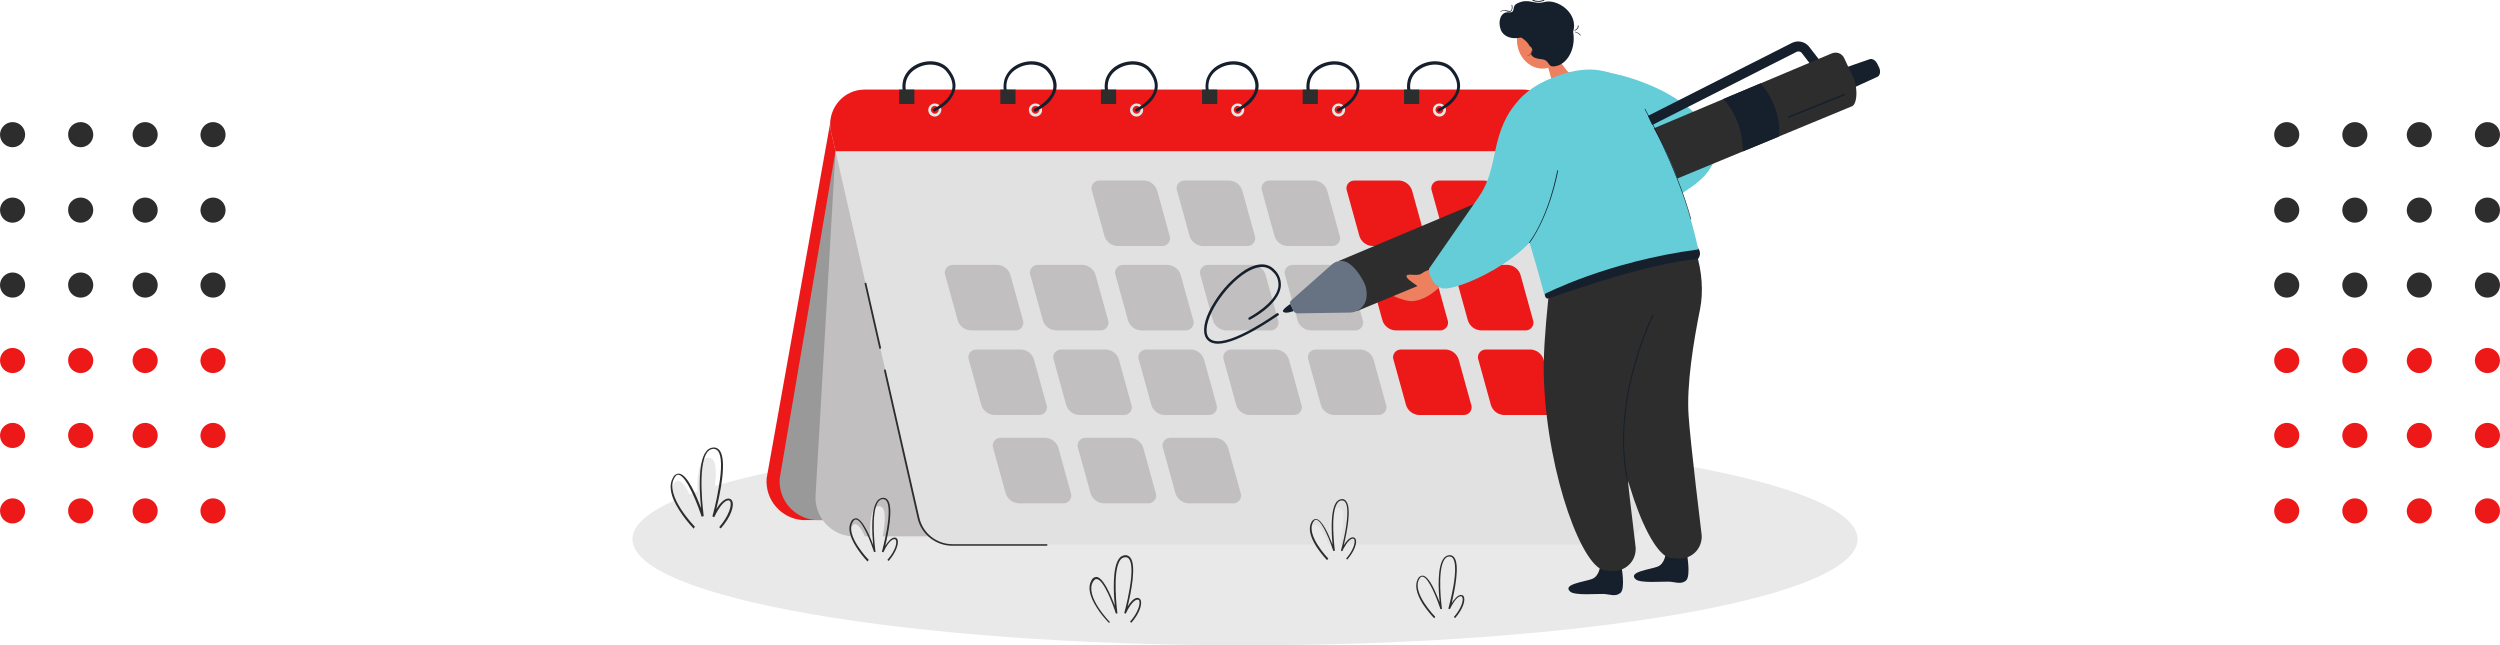 <?xml version="1.0" encoding="utf-8"?>
<!-- Generator: Adobe Illustrator 25.0.0, SVG Export Plug-In . SVG Version: 6.00 Build 0)  -->
<svg version="1.1" id="Layer_1" xmlns="http://www.w3.org/2000/svg" xmlns:xlink="http://www.w3.org/1999/xlink" x="0px" y="0px"
	 viewBox="0 0 954.2 246.3" style="enable-background:new 0 0 954.2 246.3;" xml:space="preserve">
<style type="text/css">
	.st0{clip-path:url(#SVGID_2_);}
	.st1{clip-path:url(#SVGID_4_);}
	.st2{fill:#E9E9E9;}
	.st3{opacity:0.6;}
	.st4{clip-path:url(#SVGID_6_);}
	.st5{fill:#D4D5D9;}
	.st6{clip-path:url(#SVGID_8_);}
	.st7{fill:#ED1818;}
	.st8{fill:#999999;}
	.st9{fill:#C1BFBF;}
	.st10{fill:#E1E1E1;}
	.st11{fill:#2D2D2D;}
	.st12{fill:#DCE9E7;}
	.st13{fill:#161F2C;}
	.st14{fill:#ED805F;}
	.st15{fill:#64CDD8;}
	.st16{fill:#677282;}
	.st17{clip-path:url(#SVGID_10_);}
	.st18{clip-path:url(#SVGID_12_);}
</style>
<g>
	<g id="Group_338" transform="translate(60)">
		<g>
			<g>
				<defs>
					<rect id="SVGID_1_" x="176.5" width="481.1" height="246.3"/>
				</defs>
				<clipPath id="SVGID_2_">
					<use xlink:href="#SVGID_1_"  style="overflow:visible;"/>
				</clipPath>
				<g id="Group_337" class="st0">
					<g id="Group_336">
						<g>
							<g>
								<defs>
									<rect id="SVGID_3_" x="176.5" width="481.1" height="246.3"/>
								</defs>
								<clipPath id="SVGID_4_">
									<use xlink:href="#SVGID_3_"  style="overflow:visible;"/>
								</clipPath>
								<g id="Group_335" class="st1">
									<path id="Path_1213" class="st2" d="M649,205.8c0,22.4-104.7,40.5-233.8,40.5s-233.8-18.1-233.8-40.5
										s104.7-40.5,233.8-40.5S649,183.5,649,205.8"/>
									<g id="Group_331" transform="translate(397.716 52.018)" class="st3">
										<g id="Group_330">
											<g>
												<g>
													<defs>
														<rect id="SVGID_5_" x="176.6" y="0" width="18.1" height="7"/>
													</defs>
													<clipPath id="SVGID_6_">
														<use xlink:href="#SVGID_5_"  style="overflow:visible;"/>
													</clipPath>
													<g id="Group_329" class="st4">
														<path id="Path_1214" class="st5" d="M188.2,0.2c4.5-0.7,6.1,0.5,6.4,2.2s-0.8,3.4-5.3,4.2c-8.2,1.4-12.8-1.2-12.8-1.2
															S179.9,1.6,188.2,0.2"/>
													</g>
												</g>
											</g>
										</g>
									</g>
									<g id="Group_334" transform="translate(395.113 39.075)" class="st3">
										<g id="Group_333">
											<g>
												<g>
													<defs>
														<rect id="SVGID_7_" x="176.5" y="0" width="11" height="14.7"/>
													</defs>
													<clipPath id="SVGID_8_">
														<use xlink:href="#SVGID_7_"  style="overflow:visible;"/>
													</clipPath>
													<g id="Group_332" class="st6">
														<path id="Path_1215" class="st5" d="M180.6,3.3c2.5-3.5,4.3-3.8,5.7-2.9s1.8,2.8-0.7,6.3c-4.5,6.5-9.2,7.8-9.2,7.8
															S176.1,9.9,180.6,3.3"/>
													</g>
												</g>
											</g>
										</g>
									</g>
									<path id="Path_1216" class="st7" d="M257.4,44l-24.8,138.6c-0.6,8.2,5.5,15.3,13.7,15.9c0.4,0,0.7,0,1.1,0h67L257.4,44z"/>
									<path id="Path_1217" class="st8" d="M258.9,57.7l-21.3,124.9c-0.6,8.2,5.5,15.3,13.7,15.9c0.4,0,0.7,0,1.1,0h67L258.9,57.7
										z"/>
									<path id="Path_1218" class="st9" d="M258.9,57.7l-7.6,131.1c-0.6,8.2,5.5,15.3,13.7,15.9c0.4,0,0.7,0,1.1,0h67L258.9,57.7z
										"/>
									<path id="Path_1219" class="st10" d="M554.8,207.9H303.6c-6.2,0-11.6-4.3-12.9-10.3L261.4,68.7l-2.5-11l-1.7-7.3
										c-1.6-7.1,2.8-14.3,10-15.9c1-0.2,2-0.3,2.9-0.3h251.2c6.2,0,11.6,4.3,12.9,10.3l3,13.2l2.5,11l28,123
										c1.6,7.1-2.8,14.3-10,15.9C556.8,207.8,555.8,207.9,554.8,207.9"/>
									<path id="Path_1220" class="st11" d="M275.9,133.2c-0.2,0-0.3-0.1-0.3-0.3l-5.6-24.6c0-0.2,0.1-0.4,0.3-0.4
										s0.4,0.1,0.4,0.3l0,0l5.6,24.6C276.1,133,276,133.2,275.9,133.2L275.9,133.2L275.9,133.2"/>
									<path id="Path_1221" class="st11" d="M339.5,208.3h-36c-6.4,0-11.9-4.4-13.3-10.6l-12.8-56.3c0-0.2,0.1-0.4,0.3-0.4
										s0.4,0.1,0.4,0.3l12.8,56.3c1.3,5.9,6.6,10.1,12.6,10.1h36c0.2,0,0.3,0.2,0.3,0.3C339.9,208.1,339.6,208.3,339.5,208.3"/>
									<path id="Path_1222" class="st7" d="M537.2,57.7H258.9l-1.7-7.3c-1.6-7.1,2.8-14.3,10-15.9c1-0.2,2-0.3,2.9-0.3h251.2
										c6.2,0,11.6,4.3,12.9,10.3L537.2,57.7z"/>
									<path id="Path_1223" class="st9" d="M383.5,93.9h-17c-2.3-0.1-4.4-1.7-5-4l-4.7-17c-0.6-1.5,0.2-3.2,1.7-3.8
										c0.4-0.1,0.8-0.2,1.2-0.2h17c2.3,0.1,4.4,1.7,5,4l4.7,17c0.6,1.5-0.2,3.2-1.7,3.8C384.4,93.8,384,93.9,383.5,93.9"/>
									<path id="Path_1224" class="st9" d="M416,93.9h-17c-2.3-0.1-4.4-1.7-5-4l-4.7-17c-0.6-1.5,0.2-3.2,1.7-3.8
										c0.4-0.1,0.8-0.2,1.2-0.2h17c2.3,0.1,4.4,1.7,5,4l4.7,17c0.6,1.5-0.2,3.2-1.7,3.8C416.8,93.8,416.4,93.9,416,93.9"/>
									<path id="Path_1225" class="st9" d="M448.4,93.9h-17c-2.3-0.1-4.4-1.7-5-4l-4.7-17c-0.6-1.5,0.2-3.2,1.7-3.8
										c0.4-0.1,0.8-0.2,1.2-0.2h17c2.3,0.1,4.4,1.7,5,4l4.7,17c0.6,1.5-0.2,3.2-1.7,3.8C449.1,93.8,448.8,93.9,448.4,93.9"/>
									<path id="Path_1226" class="st9" d="M327.5,126.1h-17c-2.3-0.1-4.4-1.7-5-4l-4.7-17c-0.6-1.5,0.2-3.2,1.7-3.8
										c0.4-0.1,0.8-0.2,1.2-0.2h17c2.3,0.1,4.4,1.7,5,4l4.7,17c0.6,1.5-0.2,3.2-1.7,3.8C328.4,126.1,328,126.1,327.5,126.1"/>
									<path id="Path_1227" class="st9" d="M360,126.1h-17c-2.3-0.1-4.4-1.7-5-4l-4.7-17c-0.6-1.5,0.2-3.2,1.7-3.8
										c0.4-0.1,0.8-0.2,1.2-0.2h17c2.3,0.1,4.4,1.7,5,4l4.7,17c0.6,1.5-0.2,3.2-1.7,3.8C360.9,126.1,360.4,126.1,360,126.1"/>
									<path id="Path_1228" class="st9" d="M392.5,126.1h-17c-2.3-0.1-4.4-1.7-5-4l-4.7-17c-0.6-1.5,0.2-3.2,1.7-3.8
										c0.4-0.1,0.8-0.2,1.2-0.2h17c2.3,0.1,4.4,1.7,5,4l4.7,17c0.6,1.5-0.2,3.2-1.7,3.8C393.2,126.1,392.9,126.1,392.5,126.1"/>
									<path id="Path_1229" class="st9" d="M424.9,126.1h-17c-2.3-0.1-4.4-1.7-5-4l-4.7-17c-0.6-1.5,0.2-3.2,1.7-3.8
										c0.4-0.1,0.8-0.2,1.2-0.2h17c2.3,0.1,4.4,1.7,5,4l4.7,17c0.6,1.5-0.2,3.2-1.7,3.8C425.6,126.1,425.2,126.1,424.9,126.1"/>
									<path id="Path_1230" class="st9" d="M457.2,126.1h-17c-2.3-0.1-4.4-1.7-5-4l-4.7-17c-0.6-1.5,0.2-3.2,1.7-3.8
										c0.4-0.1,0.8-0.2,1.2-0.2h17c2.3,0.1,4.4,1.7,5,4l4.7,17c0.6,1.5-0.2,3.2-1.7,3.8C458,126.1,457.6,126.1,457.2,126.1"/>
									<path id="Path_1231" class="st9" d="M336.5,158.4h-17c-2.3-0.1-4.4-1.7-5-4l-4.7-17c-0.6-1.5,0.2-3.2,1.7-3.8
										c0.4-0.1,0.8-0.2,1.2-0.2h17c2.3,0.1,4.4,1.7,5,4l4.7,17c0.6,1.5-0.2,3.2-1.7,3.8C337.2,158.3,336.9,158.4,336.5,158.4"/>
									<path id="Path_1232" class="st9" d="M368.9,158.4h-17c-2.3-0.1-4.4-1.7-5-4l-4.7-17c-0.6-1.5,0.2-3.2,1.7-3.8
										c0.4-0.1,0.8-0.2,1.2-0.2h17c2.3,0.1,4.4,1.7,5,4l4.7,17c0.6,1.5-0.2,3.2-1.7,3.8C369.8,158.3,369.2,158.4,368.9,158.4"/>
									<path id="Path_1233" class="st9" d="M401.4,158.4h-17c-2.3-0.1-4.4-1.7-5-4l-4.7-17c-0.6-1.5,0.2-3.2,1.7-3.8
										c0.4-0.1,0.8-0.2,1.2-0.2h17c2.3,0.1,4.4,1.7,5,4l4.7,17c0.6,1.5-0.2,3.2-1.7,3.8C402.1,158.3,401.8,158.4,401.4,158.4"/>
									<path id="Path_1234" class="st9" d="M433.8,158.4h-17c-2.3-0.1-4.4-1.7-5-4l-4.7-17c-0.6-1.5,0.2-3.2,1.7-3.8
										c0.4-0.1,0.8-0.2,1.2-0.2h17c2.3,0.1,4.4,1.7,5,4l4.7,17c0.6,1.5-0.2,3.2-1.7,3.8C434.5,158.3,434.1,158.4,433.8,158.4"/>
									<path id="Path_1235" class="st9" d="M466.1,158.4h-17c-2.3-0.1-4.4-1.7-5-4l-4.7-17c-0.6-1.5,0.2-3.2,1.7-3.8
										c0.4-0.1,0.8-0.2,1.2-0.2h17c2.3,0.1,4.4,1.7,5,4l4.7,17c0.6,1.5-0.2,3.2-1.7,3.8C467,158.3,466.5,158.4,466.1,158.4"/>
									<path id="Path_1236" class="st7" d="M480.8,93.9h-17c-2.3-0.1-4.4-1.7-5-4l-4.7-17c-0.6-1.5,0.2-3.2,1.7-3.8
										c0.4-0.1,0.8-0.2,1.2-0.2h17c2.3,0.1,4.4,1.7,5,4l4.7,17c0.6,1.5-0.2,3.2-1.7,3.8C481.6,93.8,481.2,93.9,480.8,93.9"/>
									<path id="Path_1237" class="st7" d="M513.2,93.9h-17c-2.3-0.1-4.4-1.7-5-4l-4.7-17c-0.6-1.5,0.2-3.2,1.7-3.8
										c0.4-0.1,0.8-0.2,1.2-0.2h17c2.3,0.1,4.4,1.7,5,4l4.7,17c0.6,1.5-0.2,3.2-1.7,3.8C514,93.8,513.7,93.9,513.2,93.9"/>
									<path id="Path_1238" class="st7" d="M489.6,126.1h-17c-2.3-0.1-4.4-1.7-5-4l-4.7-17c-0.6-1.5,0.2-3.2,1.7-3.8
										c0.4-0.1,0.8-0.2,1.2-0.2h17c2.3,0.1,4.4,1.7,5,4l4.7,17c0.6,1.5-0.2,3.2-1.7,3.8C490.5,126.1,490.1,126.1,489.6,126.1"/>
									<path id="Path_1239" class="st7" d="M522.2,126.1h-17c-2.3-0.1-4.4-1.7-5-4l-4.7-17c-0.6-1.5,0.2-3.2,1.7-3.8
										c0.4-0.1,0.8-0.2,1.2-0.2h17c2.3,0.1,4.4,1.7,5,4l4.7,17c0.6,1.5-0.2,3.2-1.7,3.8C523,126.1,522.5,126.1,522.2,126.1"/>
									<path id="Path_1240" class="st7" d="M498.6,158.4h-17c-2.3-0.1-4.4-1.7-5-4l-4.7-17c-0.6-1.5,0.2-3.2,1.7-3.8
										c0.4-0.1,0.8-0.2,1.2-0.2h17c2.3,0.1,4.4,1.7,5,4l4.7,17c0.6,1.5-0.2,3.2-1.7,3.8C499.5,158.3,499,158.4,498.6,158.4"/>
									<path id="Path_1241" class="st7" d="M531,158.4h-17c-2.3-0.1-4.4-1.7-5-4l-4.7-17c-0.6-1.5,0.2-3.2,1.7-3.8
										c0.4-0.1,0.8-0.2,1.2-0.2h17c2.3,0.1,4.4,1.7,5,4l4.7,17c0.6,1.5-0.2,3.2-1.7,3.8C531.8,158.3,531.5,158.4,531,158.4"/>
									<path id="Path_1242" class="st9" d="M345.8,192.1h-17c-2.3-0.1-4.4-1.7-5-4l-4.7-17c-0.6-1.5,0.2-3.2,1.7-3.8
										c0.4-0.1,0.8-0.2,1.2-0.2h17c2.3,0.1,4.4,1.7,5,4l4.7,17c0.6,1.5-0.2,3.2-1.7,3.8C346.6,192.1,346.1,192.2,345.8,192.1"/>
									<path id="Path_1243" class="st9" d="M378.2,192.1h-17c-2.3-0.1-4.4-1.7-5-4l-4.7-17c-0.6-1.5,0.2-3.2,1.7-3.8
										c0.4-0.1,0.8-0.2,1.2-0.2h17c2.3,0.1,4.4,1.7,5,4l4.7,17c0.6,1.5-0.2,3.2-1.7,3.8C379,192.1,378.6,192.2,378.2,192.1"/>
									<path id="Path_1244" class="st9" d="M410.6,192.1h-17c-2.3-0.1-4.4-1.7-5-4l-4.7-17c-0.6-1.5,0.2-3.2,1.7-3.8
										c0.4-0.1,0.8-0.2,1.2-0.2h17c2.3,0.1,4.4,1.7,5,4l4.7,17c0.6,1.5-0.2,3.2-1.7,3.8C411.5,192.1,411,192.2,410.6,192.1"/>
									<path id="Path_1245" class="st12" d="M296.8,44.5c-1.4,0-2.5-1.1-2.5-2.5s1.1-2.5,2.5-2.5s2.5,1.1,2.5,2.5l0,0
										C299.2,43.3,298.1,44.5,296.8,44.5 M296.8,40.4c-0.8,0-1.5,0.7-1.5,1.5s0.7,1.5,1.5,1.5s1.5-0.7,1.5-1.5l0,0
										C298.2,41.1,297.5,40.4,296.8,40.4"/>
									<path id="Path_1246" class="st13" d="M296.6,42.6c-0.3,0-0.6-0.3-0.6-0.6c0-0.2,0.1-0.4,0.3-0.5c0.1,0,6-2.8,7.1-7.3
										c0.5-2.2-0.2-4.6-2.2-7c-2.1-2.6-7.2-3.7-11.7-0.9c-3.9,2.4-4.9,6.6-2.8,11.2c0.2,0.3,0.1,0.7-0.2,0.8
										c-0.3,0.2-0.7,0.1-0.8-0.2l-0.1-0.1c-1.2-2.4-1.5-5.1-0.8-7.7c0.7-2.1,2.1-3.9,4-5.1c3.9-2.5,10.1-2.7,13.3,1.2
										c2.2,2.7,3,5.4,2.4,8c-0.7,2.4-2.3,4.6-4.3,6c-1.1,0.8-2.2,1.5-3.4,2.1C296.9,42.5,296.8,42.5,296.6,42.6"/>
									<rect id="Rectangle_208" x="283.2" y="34.2" class="st11" width="5.8" height="5.5"/>
									<path id="Path_1247" class="st12" d="M335.2,44.5c-1.4,0-2.5-1.1-2.5-2.5s1.1-2.5,2.5-2.5s2.5,1.1,2.5,2.5l0,0
										C337.9,43.3,336.6,44.5,335.2,44.5 M335.2,40.4c-0.8,0-1.5,0.7-1.5,1.5s0.7,1.5,1.5,1.5s1.5-0.7,1.5-1.5
										C336.8,41.1,336.1,40.4,335.2,40.4"/>
									<path id="Path_1248" class="st13" d="M335.1,42.6c-0.3,0-0.6-0.3-0.6-0.6c0-0.2,0.1-0.4,0.3-0.5c0.1,0,6-2.8,7.1-7.3
										c0.5-2.2-0.2-4.6-2.2-7c-2.1-2.6-7.2-3.7-11.7-0.9c-3.9,2.4-4.9,6.6-2.8,11.2c0.2,0.3,0,0.7-0.2,0.8
										c-0.3,0.2-0.7,0-0.8-0.2c0,0,0,0,0-0.1c-1.2-2.4-1.5-5.1-0.8-7.7c0.7-2.1,2.1-3.9,4-5.1c3.9-2.5,10.1-2.7,13.3,1.2
										c2.2,2.7,3,5.4,2.4,8c-0.7,2.4-2.3,4.6-4.3,6c-1.1,0.8-2.2,1.5-3.4,2.1C335.4,42.5,335.2,42.5,335.1,42.6"/>
									<rect id="Rectangle_209" x="321.8" y="34.2" class="st11" width="5.8" height="5.5"/>
									<path id="Path_1249" class="st12" d="M373.8,44.5c-1.4,0-2.5-1.1-2.5-2.5s1.1-2.5,2.5-2.5s2.5,1.1,2.5,2.5l0,0
										C376.4,43.3,375.1,44.5,373.8,44.5 M373.8,40.4c-0.8,0-1.5,0.7-1.5,1.5s0.7,1.5,1.5,1.5s1.5-0.7,1.5-1.5l0,0
										C375.4,41.1,374.6,40.4,373.8,40.4"/>
									<path id="Path_1250" class="st13" d="M373.8,42.6c-0.3,0-0.6-0.3-0.6-0.6c0-0.2,0.1-0.4,0.3-0.5c0.1,0,6-2.8,7.1-7.3
										c0.5-2.2-0.2-4.6-2.2-7c-2.1-2.6-7.2-3.7-11.7-0.9c-3.9,2.4-4.9,6.6-2.8,11.2c0.1,0.3-0.1,0.7-0.4,0.8s-0.5,0-0.7-0.3
										c-1.2-2.4-1.5-5.1-0.8-7.7c0.7-2.1,2.1-3.9,4-5.1c3.9-2.5,10.1-2.7,13.3,1.2c2.2,2.7,3,5.4,2.4,8c-0.7,2.4-2.3,4.6-4.3,6
										c-1.1,0.8-2.2,1.5-3.4,2.1C373.9,42.5,373.8,42.5,373.8,42.6"/>
									<rect id="Rectangle_210" x="360.2" y="34.2" class="st11" width="5.8" height="5.5"/>
									<path id="Path_1251" class="st12" d="M412.4,44.5c-1.4,0-2.5-1.1-2.5-2.5s1.1-2.5,2.5-2.5s2.5,1.1,2.5,2.5l0,0
										C414.9,43.3,413.8,44.5,412.4,44.5 M412.4,40.4c-0.8,0-1.5,0.7-1.5,1.5s0.7,1.5,1.5,1.5s1.5-0.7,1.5-1.5l0,0
										C413.9,41.1,413.1,40.4,412.4,40.4"/>
									<path id="Path_1252" class="st13" d="M412.2,42.6c-0.3,0-0.6-0.3-0.6-0.6c0-0.2,0.1-0.4,0.3-0.5c0.1,0,6-2.8,7.1-7.3
										c0.5-2.2-0.2-4.6-2.2-7c-2.1-2.6-7.2-3.7-11.7-0.9c-3.9,2.4-4.9,6.6-2.8,11.2c0.2,0.3,0,0.7-0.2,0.8
										c-0.3,0.2-0.7,0-0.8-0.2c0,0,0,0,0-0.1c-1.2-2.4-1.5-5.1-0.8-7.7c0.7-2.1,2.1-3.9,4-5.1c3.9-2.5,10.1-2.7,13.3,1.2
										c2.2,2.7,3,5.4,2.4,8c-0.7,2.4-2.3,4.6-4.3,6c-1.1,0.8-2.2,1.5-3.4,2.1C412.4,42.5,412.4,42.5,412.2,42.6"/>
									<rect id="Rectangle_211" x="398.8" y="34.2" class="st11" width="5.8" height="5.5"/>
									<path id="Path_1253" class="st12" d="M450.9,44.5c-1.4,0-2.5-1.1-2.5-2.5s1.1-2.5,2.5-2.5s2.5,1.1,2.5,2.5l0,0
										C453.4,43.3,452.2,44.5,450.9,44.5 M450.9,40.4c-0.8,0-1.5,0.7-1.5,1.5s0.7,1.5,1.5,1.5s1.5-0.7,1.5-1.5l0,0
										C452.4,41.1,451.6,40.4,450.9,40.4"/>
									<path id="Path_1254" class="st13" d="M450.8,42.6c-0.3,0-0.6-0.3-0.6-0.6c0-0.2,0.1-0.4,0.3-0.5c0.1,0,6-2.8,7.1-7.3
										c0.5-2.2-0.2-4.6-2.2-7c-2.1-2.6-7.2-3.7-11.7-0.9c-3.9,2.4-4.9,6.6-2.8,11.2c0.1,0.3-0.1,0.7-0.4,0.8s-0.5,0-0.7-0.3
										c-1.2-2.4-1.5-5.1-0.8-7.7c0.7-2.1,2.1-3.9,4-5.1c3.9-2.5,10.1-2.7,13.3,1.2c2.2,2.7,3,5.4,2.4,8c-0.7,2.4-2.3,4.6-4.3,6
										c-1.1,0.8-2.2,1.5-3.4,2.1C451,42.5,450.9,42.5,450.8,42.6"/>
									<rect id="Rectangle_212" x="437.2" y="34.2" class="st11" width="5.8" height="5.5"/>
									<path id="Path_1255" class="st12" d="M489.4,44.5c-1.4,0-2.5-1.1-2.5-2.5s1.1-2.5,2.5-2.5s2.5,1.1,2.5,2.5l0,0
										C491.9,43.3,490.8,44.5,489.4,44.5 M489.4,40.4c-0.8,0-1.5,0.7-1.5,1.5s0.7,1.5,1.5,1.5s1.5-0.7,1.5-1.5l0,0
										C490.9,41.1,490.1,40.4,489.4,40.4"/>
									<path id="Path_1256" class="st13" d="M489.2,42.6c-0.3,0-0.6-0.3-0.6-0.6c0-0.2,0.1-0.4,0.3-0.5c0.1,0,6-2.8,7.1-7.3
										c0.5-2.2-0.2-4.6-2.2-7c-2.1-2.6-7.2-3.7-11.7-0.9c-3.9,2.4-4.9,6.6-2.8,11.2c0.2,0.3,0.1,0.7-0.2,0.8
										c-0.3,0.2-0.7,0.1-0.8-0.2l-0.1-0.1c-1.2-2.4-1.5-5.1-0.8-7.7c0.7-2.1,2.1-3.9,4-5.1c3.9-2.5,10.1-2.7,13.3,1.2
										c2.2,2.7,3,5.4,2.4,8c-0.7,2.4-2.3,4.6-4.3,6c-1.1,0.8-2.2,1.5-3.4,2.1C489.5,42.5,489.4,42.5,489.2,42.6"/>
									<rect id="Rectangle_213" x="475.9" y="34.2" class="st11" width="5.8" height="5.5"/>
									<path id="Path_1257" class="st2" d="M270.5,214.1c0,0-8.2-8.3-5.4-13.1s7.6,10.2,7.6,10.2s-2.5-17.7,2.7-18s0,18,0,18
										s1.9-4.3,3.8-4.5s1.3,3.6-2,7.4L270.5,214.1L270.5,214.1z"/>
									<path id="Path_1258" class="st11" d="M271.1,214.3c-1.6-1.7-3-3.5-4.3-5.5c-2.6-4.1-3.3-7.4-1.9-9.8
										c0.3-0.7,1.1-1.2,1.9-1.2c1.4,0.2,3.1,2.4,5,6.6c0.6,1.3,1.1,2.6,1.5,3.7c-0.5-4.6-1-13.8,1.6-17c0.5-0.6,1.2-1,2-1.1
										c0.7-0.1,1.4,0.2,1.9,0.8c2.3,2.9,0.2,12.9-0.9,17.5c0.9-1.4,2.1-2.9,3.3-3.1c0.5-0.1,1.1,0.1,1.3,0.6
										c0.7,1.4-0.3,4.8-3.3,8.3l-0.5-0.4c3-3.4,3.8-6.6,3.2-7.6c-0.1-0.3-0.4-0.4-0.7-0.3c-1.6,0.2-3.5,3.7-4,5l-0.6-0.2
										c0,0,1.1-4.1,1.9-8.5c1-5.8,0.9-9.6-0.2-11c-0.3-0.4-0.8-0.6-1.4-0.6s-1.2,0.4-1.6,0.9c-3.2,3.9-1.2,19-1.1,19.2l-0.6,0.1
										c-1.1-3.4-4.4-12.1-6.8-12.4c-0.5-0.1-0.9,0.2-1.3,0.9c-3.1,5.1,6,14.4,6.1,14.5L271.1,214.3z"/>
									<path id="Path_1259" class="st2" d="M204,201.5c0,0-10.6-10.7-6.9-16.8s9.8,13.1,9.8,13.1s-3.2-22.7,3.4-23.1
										c6.6-0.4,0,23.1,0,23.1s2.4-5.5,4.8-5.8c2.4-0.3,1.7,4.6-2.6,9.5H204z"/>
									<path id="Path_1260" class="st11" d="M204.8,201.8c-2.1-2.2-3.9-4.5-5.5-7c-3.4-5.3-4.2-9.5-2.4-12.5
										c0.4-1,1.4-1.6,2.4-1.5c3.1,0.4,6.5,8.4,8.3,13.2c-0.2-1.9-0.4-4.4-0.5-7.1c-0.2-7.5,0.6-12.4,2.5-14.7
										c0.6-0.8,1.6-1.3,2.6-1.4c0.9-0.1,1.8,0.3,2.4,1c3,3.7,0.3,16.5-1.2,22.5c1.1-1.8,2.7-3.7,4.3-4c0.7-0.1,1.4,0.2,1.7,0.8
										c1,1.8-0.4,6.2-4.3,10.6l-0.6-0.5c3.8-4.4,4.9-8.5,4.2-9.8c-0.2-0.3-0.5-0.5-0.9-0.4c-2.1,0.3-4.4,4.7-5.2,6.4l-0.7-0.3
										c0-0.1,1.5-5.2,2.4-10.9c1.3-7.4,1.2-12.3-0.3-14.1c-0.4-0.5-1.1-0.8-1.8-0.8c-0.8,0.1-1.6,0.5-2.1,1.1
										c-4.2,5.1-1.5,24.4-1.5,24.6l-0.8,0.2c-1.4-4.3-5.7-15.6-8.8-16c-0.6-0.1-1.1,0.3-1.6,1.2c-3.9,6.6,7.7,18.5,7.8,18.6
										L204.8,201.8z"/>
									<path id="Path_1261" class="st2" d="M446,213.6c0,0-7.9-8-5.2-12.5s7.3,9.8,7.3,9.8s-2.4-16.9,2.5-17.2s0,17.2,0,17.2
										s1.8-4.1,3.6-4.3s1.3,3.5-1.9,7.1H446V213.6z"/>
									<path id="Path_1262" class="st11" d="M446.5,213.8c-1.5-1.6-2.9-3.4-4.1-5.2c-2.5-4-3.1-7.1-1.8-9.4
										c0.5-0.8,1.1-1.2,1.8-1.1c2.3,0.3,4.9,6.3,6.2,9.8c-0.1-1.4-0.3-3.3-0.3-5.3c-0.2-5.6,0.5-9.3,1.8-11
										c0.5-0.6,1.2-1,1.9-1.1c0.7-0.1,1.4,0.2,1.8,0.8c2.2,2.7,0.2,12.3-0.9,16.8c0.8-1.3,2-2.8,3.2-3c0.5-0.1,1,0.1,1.3,0.6
										c0.7,1.3-0.3,4.6-3.2,7.9l-0.4-0.4c2.8-3.2,3.6-6.3,3.1-7.3c-0.1-0.2-0.4-0.4-0.7-0.3c-1.5,0.2-3.3,3.5-3.9,4.8l-0.5-0.2
										c0,0,1.1-3.9,1.8-8.1c0.9-5.5,0.9-9.2-0.2-10.5c-0.3-0.4-0.8-0.6-1.3-0.6c-0.6,0-1.2,0.4-1.5,0.8
										c-3.1,3.8-1.1,18.2-1.1,18.4l-0.6,0.1c-1-3.2-4.2-11.6-6.5-11.9c-0.4-0.1-0.8,0.2-1.2,0.9c-2.9,4.9,5.7,13.8,5.8,13.9
										L446.5,213.8z"/>
									<path id="Path_1263" class="st2" d="M486.8,235.8c0,0-8.2-8.3-5.4-13S489,233,489,233s-2.5-17.6,2.6-17.9s0,17.9,0,17.9
										s1.9-4.2,3.7-4.5s1.3,3.6-2,7.4L486.8,235.8z"/>
									<path id="Path_1264" class="st11" d="M487.4,236c-1.6-1.7-3-3.5-4.3-5.4c-2.6-4.1-3.2-7.4-1.9-9.7c0.3-0.7,1-1.2,1.9-1.2
										c1.4,0.2,3.1,2.4,4.9,6.6c0.6,1.3,1.1,2.6,1.5,3.6c-0.5-4.6-1-13.8,1.6-16.9c0.5-0.6,1.2-1,2-1.1c0.7-0.1,1.4,0.2,1.9,0.8
										c2.3,2.8,0.2,12.8-0.9,17.5c0.9-1.4,2.1-2.9,3.3-3.1c0.5-0.1,1.1,0.1,1.3,0.6c0.7,1.4-0.3,4.8-3.3,8.2l-0.5-0.4
										c3-3.4,3.8-6.6,3.2-7.6c-0.1-0.3-0.4-0.4-0.7-0.3c-1.6,0.2-3.4,3.6-4,4.9l-0.6-0.2c0,0,1.1-4,1.9-8.4
										c1-5.7,0.9-9.5-0.2-10.9c-0.3-0.4-0.8-0.6-1.4-0.6s-1.2,0.4-1.6,0.9c-3.2,3.9-1.2,18.9-1.1,19.1l-0.6,0.1
										c-1.1-3.3-4.4-12.1-6.8-12.4c-0.5-0.1-0.9,0.2-1.3,0.9c-3,5.1,6,14.3,6.1,14.4L487.4,236z"/>
									<path id="Path_1265" class="st2" d="M362.5,237.5c0,0-8.8-8.9-5.8-14s8.1,10.9,8.1,10.9s-2.6-18.9,2.8-19.2s0,19.2,0,19.2
										s2-4.6,4-4.8s1.4,3.9-2.1,7.9L362.5,237.5L362.5,237.5z"/>
									<path id="Path_1266" class="st11" d="M363.2,237.7c-1.7-1.8-3.3-3.7-4.6-5.8c-2.8-4.4-3.5-7.9-2-10.4
										c0.3-0.8,1.1-1.3,2-1.3c1.5,0.2,3.3,2.6,5.3,7.1c0.6,1.4,1.2,2.8,1.6,3.9c-0.5-4.9-1-14.8,1.7-18.1
										c0.5-0.7,1.3-1.1,2.2-1.2c0.8-0.1,1.5,0.3,2,0.9c2.5,3,0.2,13.7-1,18.7c0.9-1.5,2.2-3.1,3.5-3.3c0.6-0.1,1.1,0.2,1.4,0.7
										c0.8,1.5-0.3,5.2-3.5,8.8l-0.5-0.4c3.2-3.6,4-7,3.5-8.1c-0.1-0.3-0.5-0.4-0.8-0.3c-1.7,0.2-3.7,3.9-4.3,5.3l-0.6-0.2
										c0,0,1.2-4.3,2-9c1.1-6.2,1-10.2-0.2-11.7c-0.3-0.4-0.9-0.7-1.5-0.6c-0.7,0-1.3,0.4-1.7,0.9c-3.4,4.2-1.2,20.3-1.2,20.5
										l-0.6,0.1c-1.1-3.6-4.7-13-7.3-13.2c-0.5-0.1-0.9,0.3-1.4,1c-3.3,5.5,6.4,15.4,6.5,15.5L363.2,237.7z"/>
									<path id="Path_1267" class="st2" d="M578.2,191.1c0,0-4.5-4.5-2.9-7.1s4.1,5.5,4.1,5.5s-1.3-9.6,1.4-9.8s0,9.8,0,9.8
										s1-2.3,2-2.5s0.7,2-1.1,4h-3.5V191.1z"/>
									<path id="Path_1268" class="st13" d="M578.5,191.2c-0.9-0.9-1.7-1.9-2.3-3c-1.4-2.2-1.8-4-1-5.3c0.2-0.4,0.6-0.7,1-0.6
										c0.8,0.1,1.7,1.3,2.7,3.6c0.3,0.7,0.6,1.4,0.8,2c-0.2-2.5-0.5-7.5,0.9-9.2c0.3-0.3,0.7-0.6,1.1-0.6c0.4,0,0.8,0.1,1,0.4
										c1.2,1.5,0.1,7-0.5,9.5c0.5-0.7,1.1-1.6,1.8-1.7c0.3-0.1,0.6,0.1,0.7,0.3c0.4,0.7-0.2,2.6-1.8,4.5l-0.2-0.2
										c1.6-1.8,2.1-3.6,1.8-4.1c-0.1-0.1-0.2-0.2-0.4-0.2c-0.9,0.1-1.9,2-2.2,2.7l-0.3-0.1c0-0.1,2.4-8.7,0.9-10.5
										c-0.2-0.2-0.5-0.4-0.7-0.3c-0.3,0-0.7,0.2-0.9,0.5c-1.8,2.1-0.6,10.3-0.6,10.4l-0.3,0.1c-0.6-1.8-2.4-6.6-3.7-6.7
										c-0.3,0-0.5,0.1-0.7,0.5c-1.7,2.8,3.3,7.8,3.3,7.9L578.5,191.2z"/>
									<path id="Path_1269" class="st14" d="M493,105.5c0,0-5.9,8.5-13.4,9.4c-4.4,0.5-12.2-4.2-12.2-4.2l21.5-14.9L493,105.5z"/>
									<path id="Path_1270" class="st13" d="M550.8,215.6c0,0-0.2,4.3-3.2,5.4s-11.4,2-8.3,4.8c1.8,1.6,10.3,0.8,12.7,0.9
										s4.6,1.2,6.5-0.4c2-1.7,0.3-10.6,0.3-10.6c-1.2,0.6-2.6,0.9-4,0.9C553.2,216.7,552,216.3,550.8,215.6"/>
									<path id="Path_1271" class="st11" d="M532.5,92.4c0.6,8.9-4,34.8-3.2,53c1.5,36.7,15.1,72.5,23.6,72.3l2.5,0.2
										c4.7,0.3,8.7-3.3,8.9-8c0-0.3,0-0.6,0-0.9c0,0-4.3-35.1-5-45.7c-1.4-21.4,8.8-60,8.8-60S531.7,77.7,532.5,92.4"/>
									<path id="Path_1272" class="st13" d="M575.8,210.9c0,0-0.2,4.3-3.2,5.4s-11.4,2-8.3,4.8c1.8,1.6,10.3,0.8,12.7,0.9
										s4.6,1.2,6.5-0.4c2-1.7,0.3-10.6,0.3-10.6c-1.2,0.6-2.6,0.9-4,0.9C578.3,212,577,211.6,575.8,210.9"/>
									<path id="Path_1273" class="st11" d="M557.7,87.7c0.6,8.9-4,34.8-3.2,53c1.5,36.7,15.1,72.5,23.6,72.3l2.5,0.2
										c4.7,0.3,8.7-3.3,8.9-8c0-0.3,0-0.6,0-0.9c0,0-4.3-35.1-5-45.7c-0.8-11.5,1.8-27.9,4.4-40.7c2.5-12.7-1.9-31.7-13.6-37.2
										C567,76.6,557.2,80.9,557.7,87.7"/>
									<path id="Path_1274" class="st15" d="M595.7,54.8c-11.5-23.2-43.9-27.5-43.9-27.5s20.7,53.3,24.9,50.1
										C583.8,71.9,595,68.1,595.7,54.8"/>
									<path id="Path_1275" class="st13" d="M641.2,26.9l12.4-4.3c1-0.4,2.4,0.5,3,1.9l0.6,1.2c0.7,1.5,0.4,3.1-0.6,3.6l-11.8,5.4
										L641.2,26.9z"/>
									<path id="Path_1276" class="st13" d="M432.5,116c0,0-3.3,2.2-2.8,2.9c0.8,1.1,4.1-0.2,4.1-0.2L432.5,116z"/>
									<path id="Path_1277" class="st13" d="M566,49.8c-1,0-1.9-0.8-1.9-1.9c0-0.7,0.4-1.4,1-1.7l58.8-29.8
										c2.2-1.1,4.8-0.6,6.4,1.2l0.1,0.1l4.8,6.2c0.6,0.8,0.5,2-0.3,2.6s-2,0.5-2.6-0.3l0,0l-4.7-6.1c-0.5-0.5-1.3-0.6-1.9-0.3
										l-58.8,29.8C566.7,49.7,566.3,49.8,566,49.8"/>
									<path id="Path_1278" class="st11" d="M458,118.7l189-78.2c1.8-0.9,2.7-7.7-1-13.8l-2.1-4.5c-0.8-1.8-2.9-2.6-4.8-1.8
										L451,99.6L458,118.7z"/>
									<path id="Path_1279" class="st13" d="M612,31.8c0,0,8.2,8.8,7,20.3l-13.8,5.7c0,0,0.5-11.8-7.5-20L612,31.8z"/>
									<path id="Path_1280" class="st16" d="M432.5,116l1.1,2.5c0.3,0.7,1,1.1,1.8,1.1l19.8-0.3c2.9,0,5.4-2,6.2-4.8
										c0.6-2.6,0.1-5.4-1.3-7.7c-2.2-3.9-4.3-5.8-6-6.7c-1.9-0.9-4.1-0.6-5.7,0.8l-15.6,13.8C432.4,115,432.2,115.6,432.5,116"/>
									<path id="Path_1281" class="st13" d="M622.7,45c-0.2,0-0.3-0.1-0.3-0.3c0-0.1,0.1-0.2,0.2-0.3l21.3-8.6
										c0.1-0.1,0.3,0,0.4,0.1c0.1,0.1,0,0.3-0.1,0.4l0,0L622.7,45C622.8,45,622.8,45,622.7,45"/>
									<path id="Path_1282" class="st14" d="M538,26.9l-3.7-4.9l-1.1-1.4l-6.3-8.3l2.8,9.5l1.7,5.7l0.5,1.8c0.4,1.2-0.3,1.7-1,3.1
										c-0.2,0.6-1.9,4,1.4,4.2c4,0.3,9.9-4.2,11.4-7.9C543.5,28.6,539.2,28.4,538,26.9"/>
									<path id="Path_1283" class="st14" d="M519.2,17.5c-1.1-5.8,2.2-11.3,7.3-12.4s10.2,2.7,11.3,8.5s-2.2,11.3-7.3,12.4
										S520.3,23.3,519.2,17.5"/>
									<path id="Path_1284" class="st13" d="M522.2,13.8c-5.1,1.9-8.5,0-9.4-2.5c-1.2-3.2,0-6.9,3-6.6s0.9-2.3,3.3-3.4
										c4.4-2.2,6.4,0.6,10.2-0.5c5.1-1.5,13.4,4.3,11.1,11.4C540.5,12.2,526.2,12.3,522.2,13.8"/>
									<path id="Path_1285" class="st13" d="M516.5,12.1c0,0,7.2,3,7.4,6.1s0.8,4,4.5,4.4s1.7,3.7,6,2.5s8-7.8,5.4-15.5
										c-0.9-2.6-2.7-4.8-5.1-6.2L516.5,12.1z"/>
									<path id="Path_1286" class="st14" d="M521.2,18.9c0.3-1,1.3-1.6,2.4-1.4c0.9,0.3,1.4,1.2,1.2,2.2c0,0.1,0,0.1-0.1,0.2
										c-0.3,1-1.3,1.6-2.4,1.4c-0.9-0.3-1.4-1.2-1.2-2.2C521,19,521,19,521.2,18.9"/>
									<path id="Path_1287" class="st13" d="M543.2,13.6c0,0-0.1,0-0.1-0.1c-0.5-0.6-1.1-1-1.9-1.2c-0.1,0-0.1-0.1-0.1-0.1
										c0-0.1,0.1-0.1,0.1-0.1l0,0c0.8,0.2,1.6,0.6,2.1,1.3C543.3,13.5,543.3,13.5,543.2,13.6C543.2,13.6,543.2,13.6,543.2,13.6"
										/>
									<path id="Path_1288" class="st13" d="M541,11.7c-0.1,0-0.1-0.1-0.1-0.1c0-0.1,0-0.1,0.1-0.1c0,0,1.4-0.6,1.2-1.6
										c0-0.1,0-0.1,0.1-0.2s0.1,0,0.2,0.1l0,0C542.7,11.1,541.2,11.7,541,11.7L541,11.7"/>
									<path id="Path_1289" class="st13" d="M512.7,4.6C512.6,4.6,512.6,4.5,512.7,4.6c-0.1-0.1-0.1-0.2,0-0.2
										c0.7-0.6,1.6-0.7,2.5-0.4c0.4,0.1,0.8,0.2,1.1,0.2c0.2,0,0.4-0.1,0.5-0.3c0.4-0.6,0.2-1.8,0.1-1.8c0-0.1,0-0.1,0.1-0.2
										c0.1,0,0.1,0,0.2,0.1l0,0c0.2,0.7,0.1,1.4-0.2,2.1c-0.2,0.2-0.4,0.4-0.7,0.4c-0.4,0-0.8,0-1.2-0.2
										C514.2,3.9,513.5,4,512.7,4.6C512.8,4.5,512.8,4.6,512.7,4.6"/>
									<path id="Path_1290" class="st13" d="M527.2,0.7c-0.7,0-1.5-0.1-2.2-0.4c-0.1,0-0.1-0.1-0.1-0.2S525,0,525.2,0
										c1.3,0.5,2.8,0.5,4.1-0.1c0.1,0,0.1,0,0.2,0.1s0,0.1-0.1,0.2C528.7,0.6,528,0.7,527.2,0.7"/>
									<path id="Path_1291" class="st13" d="M523,21.3C523,21.3,523,21.3,523,21.3c-0.1-0.1,0-0.1,0-0.1c0.1,0,1.3,0,1.6-1.8
										c0,0,0-0.1,0.1-0.1c0,0,0.1,0,0.1,0.1C524.5,21.3,523,21.3,523,21.3L523,21.3z"/>
									<path id="Path_1292" class="st13" d="M531,113.9c8.3-2.8,37.9-13.3,57.1-15.1c0.9-1.1,1-2.5,0.3-3.7
										c-3.5-6.1-28.1-1.8-28.1-1.8l-19.9,7.3l-5.7,3.4l-5.1,8.2C529.5,112.3,529.8,114.3,531,113.9"/>
									<path id="Path_1293" class="st15" d="M564,34.9c0,0-8.1-13.2-28.2-6.4c-35,11.9-18.5,37.3-6.4,83.8
										c0,0,23.9-12.5,58.8-17.1c0,0-5.2-25.7-16.3-45C569,45,567.2,39.1,564,34.9"/>
									<path id="Path_1294" class="st15" d="M531.8,30.1c0,0-11.2,4-16.8,14.7s-3.8,19.4-9.9,29.4c-4.5,7.4,4.5,17.4,11.2,15.3
										s10.9-8.8,10.9-8.8L531.8,30.1z"/>
									<path id="Path_1295" class="st13" d="M585.3,83.8c-5.4-19.9-17.5-41.9-17.6-42.2l0.2-0.1c0.1,0.2,12.2,22.3,17.6,42.2
										L585.3,83.8z"/>
									<path id="Path_1296" class="st14" d="M492.2,104.1c0,0-4.8-3.2-9.6,0.3c-1.7,1.3-6.4-0.5-5.7,1.3s6.2,4,5.8,5.7
										S492.2,104.1,492.2,104.1"/>
									<path id="Path_1297" class="st13" d="M561.2,184.3c-3.6-15.9-0.9-32.5,2.1-43.6c1.9-7,4.3-13.9,7.4-20.5l0.4,0.2
										c-3.1,6.6-5.5,13.4-7.4,20.4c-3,11.1-5.7,27.6-2.1,43.4L561.2,184.3z"/>
									<path id="Path_1298" class="st15" d="M490,109.9c4.8,2.2,36.5-11.9,40.1-27.9c3.7-17-25-7.8-25-7.8l-19.7,28.4
										C485.5,105.7,487.2,108.6,490,109.9"/>
									<path id="Path_1299" class="st13" d="M523.8,92.8l-0.2-0.2c8-11.1,10.7-27.4,10.8-27.6h0.3
										C534.7,65.3,531.8,81.6,523.8,92.8"/>
									<path id="Path_1300" class="st13" d="M404.8,131.2c-0.7,0-1.4-0.1-2-0.3c-1.4-0.4-2.5-1.5-2.9-2.8c-1-2.9,0.3-7.7,3.7-13
										c3-4.8,7-9,11.7-12.1c4.6-2.8,8.6-2.8,11.2,0c1.8,1.7,2.7,4.3,2.3,6.8c-0.5,2.8-2.6,5.8-6.3,8.7c-1.7,1.3-3.5,2.5-5.4,3.5
										c-0.2,0.1-0.5,0-0.6-0.2s0-0.5,0.2-0.6l0,0c0.1-0.1,10.1-5.3,11.2-11.6c0.3-2.2-0.4-4.4-2.1-5.9c-2.9-3.1-7-1.6-10,0.2
										c-8.6,5.2-16.9,18.4-15,23.9c0.3,1.1,1.2,1.9,2.3,2.2c6.8,2.1,24-10.3,24.2-10.4c0.2-0.2,0.5-0.1,0.7,0.1s0.1,0.5-0.1,0.7
										C427,120.8,412.8,131.2,404.8,131.2"/>
								</g>
							</g>
						</g>
					</g>
				</g>
			</g>
		</g>
	</g>
	<g id="Circles_2_" transform="translate(-458 -171)">
		<g id="Group_373_2_" transform="translate(1005 299)">
			<g>
				<g>
					<g>
						<defs>
							<rect id="SVGID_9_" x="321" y="-81.4" width="86.2" height="153.1"/>
						</defs>
						<clipPath id="SVGID_10_">
							<use xlink:href="#SVGID_9_"  style="overflow:visible;"/>
						</clipPath>
						<g id="Group_372_2_" transform="translate(0 0.001)" class="st17">
							<path id="Path_1301_2_" class="st11" d="M325.8-81.4c2.7,0,4.8,2.2,4.8,4.8s-2.2,4.8-4.8,4.8c-2.7,0-4.8-2.2-4.8-4.8
								S323.2-81.4,325.8-81.4"/>
							<path id="Path_1302_2_" class="st11" d="M325.8-52.6c2.7,0,4.8,2.2,4.8,4.8c0,2.6-2.2,4.8-4.8,4.8c-2.7,0-4.8-2.2-4.8-4.8
								C321-50.5,323.2-52.6,325.8-52.6"/>
							<path id="Path_1303_2_" class="st11" d="M325.8-24c2.7,0,4.8,2.2,4.8,4.8c0,2.7-2.2,4.8-4.8,4.8c-2.7,0-4.8-2.2-4.8-4.8
								S323.2-24,325.8-24"/>
							<path id="Path_1304_2_" class="st7" d="M325.8,4.8c2.7,0,4.8,2.2,4.8,4.8c0,2.7-2.2,4.8-4.8,4.8c-2.7,0-4.8-2.2-4.8-4.8
								C321,6.9,323.2,4.8,325.8,4.8"/>
							<path id="Path_1305_2_" class="st7" d="M325.8,33.4c2.7,0,4.8,2.2,4.8,4.8s-2.2,4.8-4.8,4.8c-2.7,0-4.8-2.2-4.8-4.8
								C321,35.6,323.2,33.4,325.8,33.4"/>
							<path id="Path_1306_2_" class="st7" d="M325.8,62.2c2.7,0,4.8,2.2,4.8,4.8s-2.2,4.8-4.8,4.8c-2.7,0-4.8-2.2-4.8-4.8
								S323.2,62.2,325.8,62.2"/>
							<path id="Path_1307_2_" class="st11" d="M351.8-81.4c2.7,0,4.8,2.2,4.8,4.8s-2.2,4.8-4.8,4.8c-2.7,0-4.8-2.2-4.8-4.8
								S349.2-81.4,351.8-81.4"/>
							<path id="Path_1308_2_" class="st11" d="M351.8-52.6c2.7,0,4.8,2.2,4.8,4.8c0,2.6-2.2,4.8-4.8,4.8c-2.7,0-4.8-2.2-4.8-4.8
								l0,0C347-50.5,349.2-52.6,351.8-52.6"/>
							<path id="Path_1309_2_" class="st11" d="M351.8-24c2.7,0,4.8,2.2,4.8,4.8c0,2.7-2.2,4.8-4.8,4.8c-2.7,0-4.8-2.2-4.8-4.8
								S349.2-24,351.8-24L351.8-24"/>
							<path id="Path_1310_2_" class="st7" d="M351.8,4.8c2.7,0,4.8,2.2,4.8,4.8s-2.2,4.8-4.8,4.8c-2.7,0-4.8-2.2-4.8-4.8
								C347,6.9,349.2,4.8,351.8,4.8L351.8,4.8"/>
							<path id="Path_1311_2_" class="st7" d="M351.8,33.4c2.7,0,4.8,2.2,4.8,4.8s-2.2,4.8-4.8,4.8c-2.7,0-4.8-2.2-4.8-4.8
								C347,35.6,349.2,33.4,351.8,33.4L351.8,33.4"/>
							<path id="Path_1312_2_" class="st7" d="M351.8,62.2c2.7,0,4.8,2.2,4.8,4.8s-2.2,4.8-4.8,4.8c-2.7,0-4.8-2.2-4.8-4.8
								S349.2,62.2,351.8,62.2L351.8,62.2"/>
							<path id="Path_1313_2_" class="st11" d="M376.4-81.4c2.7,0,4.8,2.2,4.8,4.8c0,2.7-2.2,4.8-4.8,4.8c-2.7,0-4.8-2.2-4.8-4.8
								C371.7-79.2,373.8-81.4,376.4-81.4"/>
							<path id="Path_1314_2_" class="st11" d="M376.4-52.6c2.7,0,4.8,2.2,4.8,4.8c0,2.7-2.2,4.8-4.8,4.8c-2.7,0-4.8-2.2-4.8-4.8
								C371.7-50.5,373.8-52.6,376.4-52.6"/>
							<path id="Path_1315_2_" class="st11" d="M376.4-24c2.7,0,4.8,2.2,4.8,4.8c0,2.7-2.2,4.8-4.8,4.8c-2.7,0-4.8-2.2-4.8-4.8
								C371.7-21.8,373.8-24,376.4-24"/>
							<path id="Path_1316_2_" class="st7" d="M376.4,4.8c2.7,0,4.8,2.2,4.8,4.8c0,2.7-2.2,4.8-4.8,4.8c-2.7,0-4.8-2.2-4.8-4.8
								C371.7,6.9,373.8,4.8,376.4,4.8"/>
							<path id="Path_1317_2_" class="st7" d="M376.4,33.4c2.7,0,4.8,2.2,4.8,4.8c0,2.7-2.2,4.8-4.8,4.8c-2.7,0-4.8-2.2-4.8-4.8
								C371.7,35.6,373.8,33.4,376.4,33.4"/>
							<path id="Path_1318_2_" class="st7" d="M376.4,62.2c2.7,0,4.8,2.2,4.8,4.8c0,2.7-2.2,4.8-4.8,4.8c-2.7,0-4.8-2.2-4.8-4.8
								C371.7,64.4,373.8,62.2,376.4,62.2"/>
							<path id="Path_1319_2_" class="st11" d="M402.4-81.4c2.7,0,4.8,2.2,4.8,4.8c0,2.7-2.2,4.8-4.8,4.8c-2.7,0-4.8-2.2-4.8-4.8
								S399.8-81.4,402.4-81.4"/>
							<path id="Path_1320_2_" class="st11" d="M402.4-52.6c2.7,0,4.8,2.2,4.8,4.8c0,2.7-2.2,4.8-4.8,4.8c-2.7,0-4.8-2.2-4.8-4.8
								l0,0C397.6-50.5,399.8-52.6,402.4-52.6L402.4-52.6"/>
							<path id="Path_1321_2_" class="st11" d="M402.4-24c2.7,0,4.8,2.2,4.8,4.8c0,2.7-2.2,4.8-4.8,4.8c-2.7,0-4.8-2.2-4.8-4.8
								S399.8-24,402.4-24L402.4-24"/>
							<path id="Path_1322_2_" class="st7" d="M402.4,4.8c2.7,0,4.8,2.2,4.8,4.8c0,2.7-2.2,4.8-4.8,4.8c-2.7,0-4.8-2.2-4.8-4.8
								C397.6,6.9,399.8,4.8,402.4,4.8L402.4,4.8"/>
							<path id="Path_1323_2_" class="st7" d="M402.4,33.4c2.7,0,4.8,2.2,4.8,4.8c0,2.7-2.2,4.8-4.8,4.8c-2.7,0-4.8-2.2-4.8-4.8
								C397.6,35.6,399.8,33.4,402.4,33.4L402.4,33.4"/>
							<path id="Path_1324_2_" class="st7" d="M402.4,62.2c2.7,0,4.8,2.2,4.8,4.8c0,2.7-2.2,4.8-4.8,4.8c-2.7,0-4.8-2.2-4.8-4.8
								S399.8,62.2,402.4,62.2L402.4,62.2"/>
						</g>
					</g>
				</g>
			</g>
		</g>
		<g id="Group_374_2_" transform="translate(376 299)">
			<g>
				<g>
					<g>
						<defs>
							<rect id="SVGID_11_" x="82" y="-81.4" width="86.2" height="153.1"/>
						</defs>
						<clipPath id="SVGID_12_">
							<use xlink:href="#SVGID_11_"  style="overflow:visible;"/>
						</clipPath>
						<g id="Group_372-2_2_" transform="translate(0 0.001)" class="st18">
							<path id="Path_1301-2_2_" class="st11" d="M86.8-81.4c2.7,0,4.8,2.2,4.8,4.8s-2.2,4.8-4.8,4.8c-2.7,0-4.8-2.2-4.8-4.8
								S84.2-81.4,86.8-81.4"/>
							<path id="Path_1302-2_2_" class="st11" d="M86.8-52.6c2.7,0,4.8,2.2,4.8,4.8c0,2.6-2.2,4.8-4.8,4.8c-2.7,0-4.8-2.2-4.8-4.8
								C82-50.5,84.2-52.6,86.8-52.6"/>
							<path id="Path_1303-2_2_" class="st11" d="M86.8-24c2.7,0,4.8,2.2,4.8,4.8c0,2.7-2.2,4.8-4.8,4.8c-2.7,0-4.8-2.2-4.8-4.8
								S84.2-24,86.8-24"/>
							<path id="Path_1304-2_2_" class="st7" d="M86.8,4.8c2.7,0,4.8,2.2,4.8,4.8c0,2.7-2.2,4.8-4.8,4.8c-2.7,0-4.8-2.2-4.8-4.8
								C82,6.9,84.2,4.8,86.8,4.8"/>
							<path id="Path_1305-2_2_" class="st7" d="M86.8,33.4c2.7,0,4.8,2.2,4.8,4.8S89.4,43,86.8,43c-2.7,0-4.8-2.2-4.8-4.8
								C82,35.6,84.2,33.4,86.8,33.4"/>
							<path id="Path_1306-2_2_" class="st7" d="M86.8,62.2c2.7,0,4.8,2.2,4.8,4.8s-2.2,4.8-4.8,4.8c-2.7,0-4.8-2.2-4.8-4.8
								S84.2,62.2,86.8,62.2"/>
							<path id="Path_1307-2_2_" class="st11" d="M112.8-81.4c2.7,0,4.8,2.2,4.8,4.8c0,2.7-2.2,4.8-4.8,4.8c-2.7,0-4.8-2.2-4.8-4.8
								C107.9-79.2,110.1-81.4,112.8-81.4"/>
							<path id="Path_1308-2_2_" class="st11" d="M112.8-52.6c2.7,0,4.8,2.2,4.8,4.8c0,2.6-2.2,4.8-4.8,4.8c-2.7,0-4.8-2.2-4.8-4.8
								l0,0C107.9-50.5,110.1-52.6,112.8-52.6"/>
							<path id="Path_1309-2_2_" class="st11" d="M112.8-24c2.7,0,4.8,2.2,4.8,4.8c0,2.7-2.2,4.8-4.8,4.8c-2.7,0-4.8-2.2-4.8-4.8
								C107.9-21.8,110.1-24,112.8-24L112.8-24"/>
							<path id="Path_1310-2_2_" class="st7" d="M112.8,4.8c2.7,0,4.8,2.2,4.8,4.8c0,2.7-2.2,4.8-4.8,4.8c-2.7,0-4.8-2.2-4.8-4.8
								C107.9,6.9,110.1,4.8,112.8,4.8L112.8,4.8"/>
							<path id="Path_1311-2_2_" class="st7" d="M112.8,33.4c2.7,0,4.8,2.2,4.8,4.8c0,2.7-2.2,4.8-4.8,4.8c-2.7,0-4.8-2.2-4.8-4.8
								C107.9,35.6,110.1,33.4,112.8,33.4L112.8,33.4"/>
							<path id="Path_1312-2_2_" class="st7" d="M112.8,62.2c2.7,0,4.8,2.2,4.8,4.8c0,2.7-2.2,4.8-4.8,4.8c-2.7,0-4.8-2.2-4.8-4.8
								C107.9,64.4,110.1,62.2,112.8,62.2L112.8,62.2"/>
							<path id="Path_1313-2_2_" class="st11" d="M137.4-81.4c2.7,0,4.8,2.2,4.8,4.8s-2.2,4.8-4.8,4.8c-2.7,0-4.8-2.2-4.8-4.8
								C132.6-79.2,134.7-81.4,137.4-81.4"/>
							<path id="Path_1314-2_2_" class="st11" d="M137.4-52.6c2.7,0,4.8,2.2,4.8,4.8c0,2.6-2.2,4.8-4.8,4.8s-4.8-2.2-4.8-4.8
								C132.6-50.5,134.7-52.6,137.4-52.6"/>
							<path id="Path_1315-2_2_" class="st11" d="M137.4-24c2.7,0,4.8,2.2,4.8,4.8c0,2.7-2.2,4.8-4.8,4.8c-2.7,0-4.8-2.2-4.8-4.8
								S134.7-24,137.4-24"/>
							<path id="Path_1316-2_2_" class="st7" d="M137.4,4.8c2.7,0,4.8,2.2,4.8,4.8s-2.2,4.8-4.8,4.8c-2.7,0-4.8-2.2-4.8-4.8
								C132.6,6.9,134.7,4.8,137.4,4.8"/>
							<path id="Path_1317-2_2_" class="st7" d="M137.4,33.4c2.7,0,4.8,2.2,4.8,4.8S140,43,137.4,43c-2.7,0-4.8-2.2-4.8-4.8
								C132.6,35.6,134.7,33.4,137.4,33.4"/>
							<path id="Path_1318-2_2_" class="st7" d="M137.4,62.2c2.7,0,4.8,2.2,4.8,4.8s-2.2,4.8-4.8,4.8c-2.7,0-4.8-2.2-4.8-4.8
								S134.7,62.2,137.4,62.2"/>
							<path id="Path_1319-2_2_" class="st11" d="M163.3-81.4c2.7,0,4.8,2.2,4.8,4.8c0,2.7-2.2,4.8-4.8,4.8c-2.7,0-4.8-2.2-4.8-4.8
								C158.6-79.2,160.7-81.4,163.3-81.4"/>
							<path id="Path_1320-2_2_" class="st11" d="M163.3-52.6c2.7,0,4.8,2.2,4.8,4.8c0,2.7-2.2,4.8-4.8,4.8s-4.8-2.2-4.8-4.8l0,0
								C158.6-50.5,160.7-52.6,163.3-52.6L163.3-52.6"/>
							<path id="Path_1321-2_2_" class="st11" d="M163.3-24c2.7,0,4.8,2.2,4.8,4.8c0,2.7-2.2,4.8-4.8,4.8c-2.7,0-4.8-2.2-4.8-4.8
								S160.7-24,163.3-24L163.3-24"/>
							<path id="Path_1322-2_2_" class="st7" d="M163.3,4.8c2.7,0,4.8,2.2,4.8,4.8c0,2.7-2.2,4.8-4.8,4.8c-2.7,0-4.8-2.2-4.8-4.8
								C158.6,6.9,160.7,4.8,163.3,4.8L163.3,4.8"/>
							<path id="Path_1323-2_2_" class="st7" d="M163.3,33.4c2.7,0,4.8,2.2,4.8,4.8c0,2.7-2.2,4.8-4.8,4.8c-2.7,0-4.8-2.2-4.8-4.8
								C158.6,35.6,160.7,33.4,163.3,33.4L163.3,33.4"/>
							<path id="Path_1324-2_2_" class="st7" d="M163.3,62.2c2.7,0,4.8,2.2,4.8,4.8c0,2.7-2.2,4.8-4.8,4.8c-2.7,0-4.8-2.2-4.8-4.8
								S160.7,62.2,163.3,62.2L163.3,62.2"/>
						</g>
					</g>
				</g>
			</g>
		</g>
	</g>
</g>
</svg>
